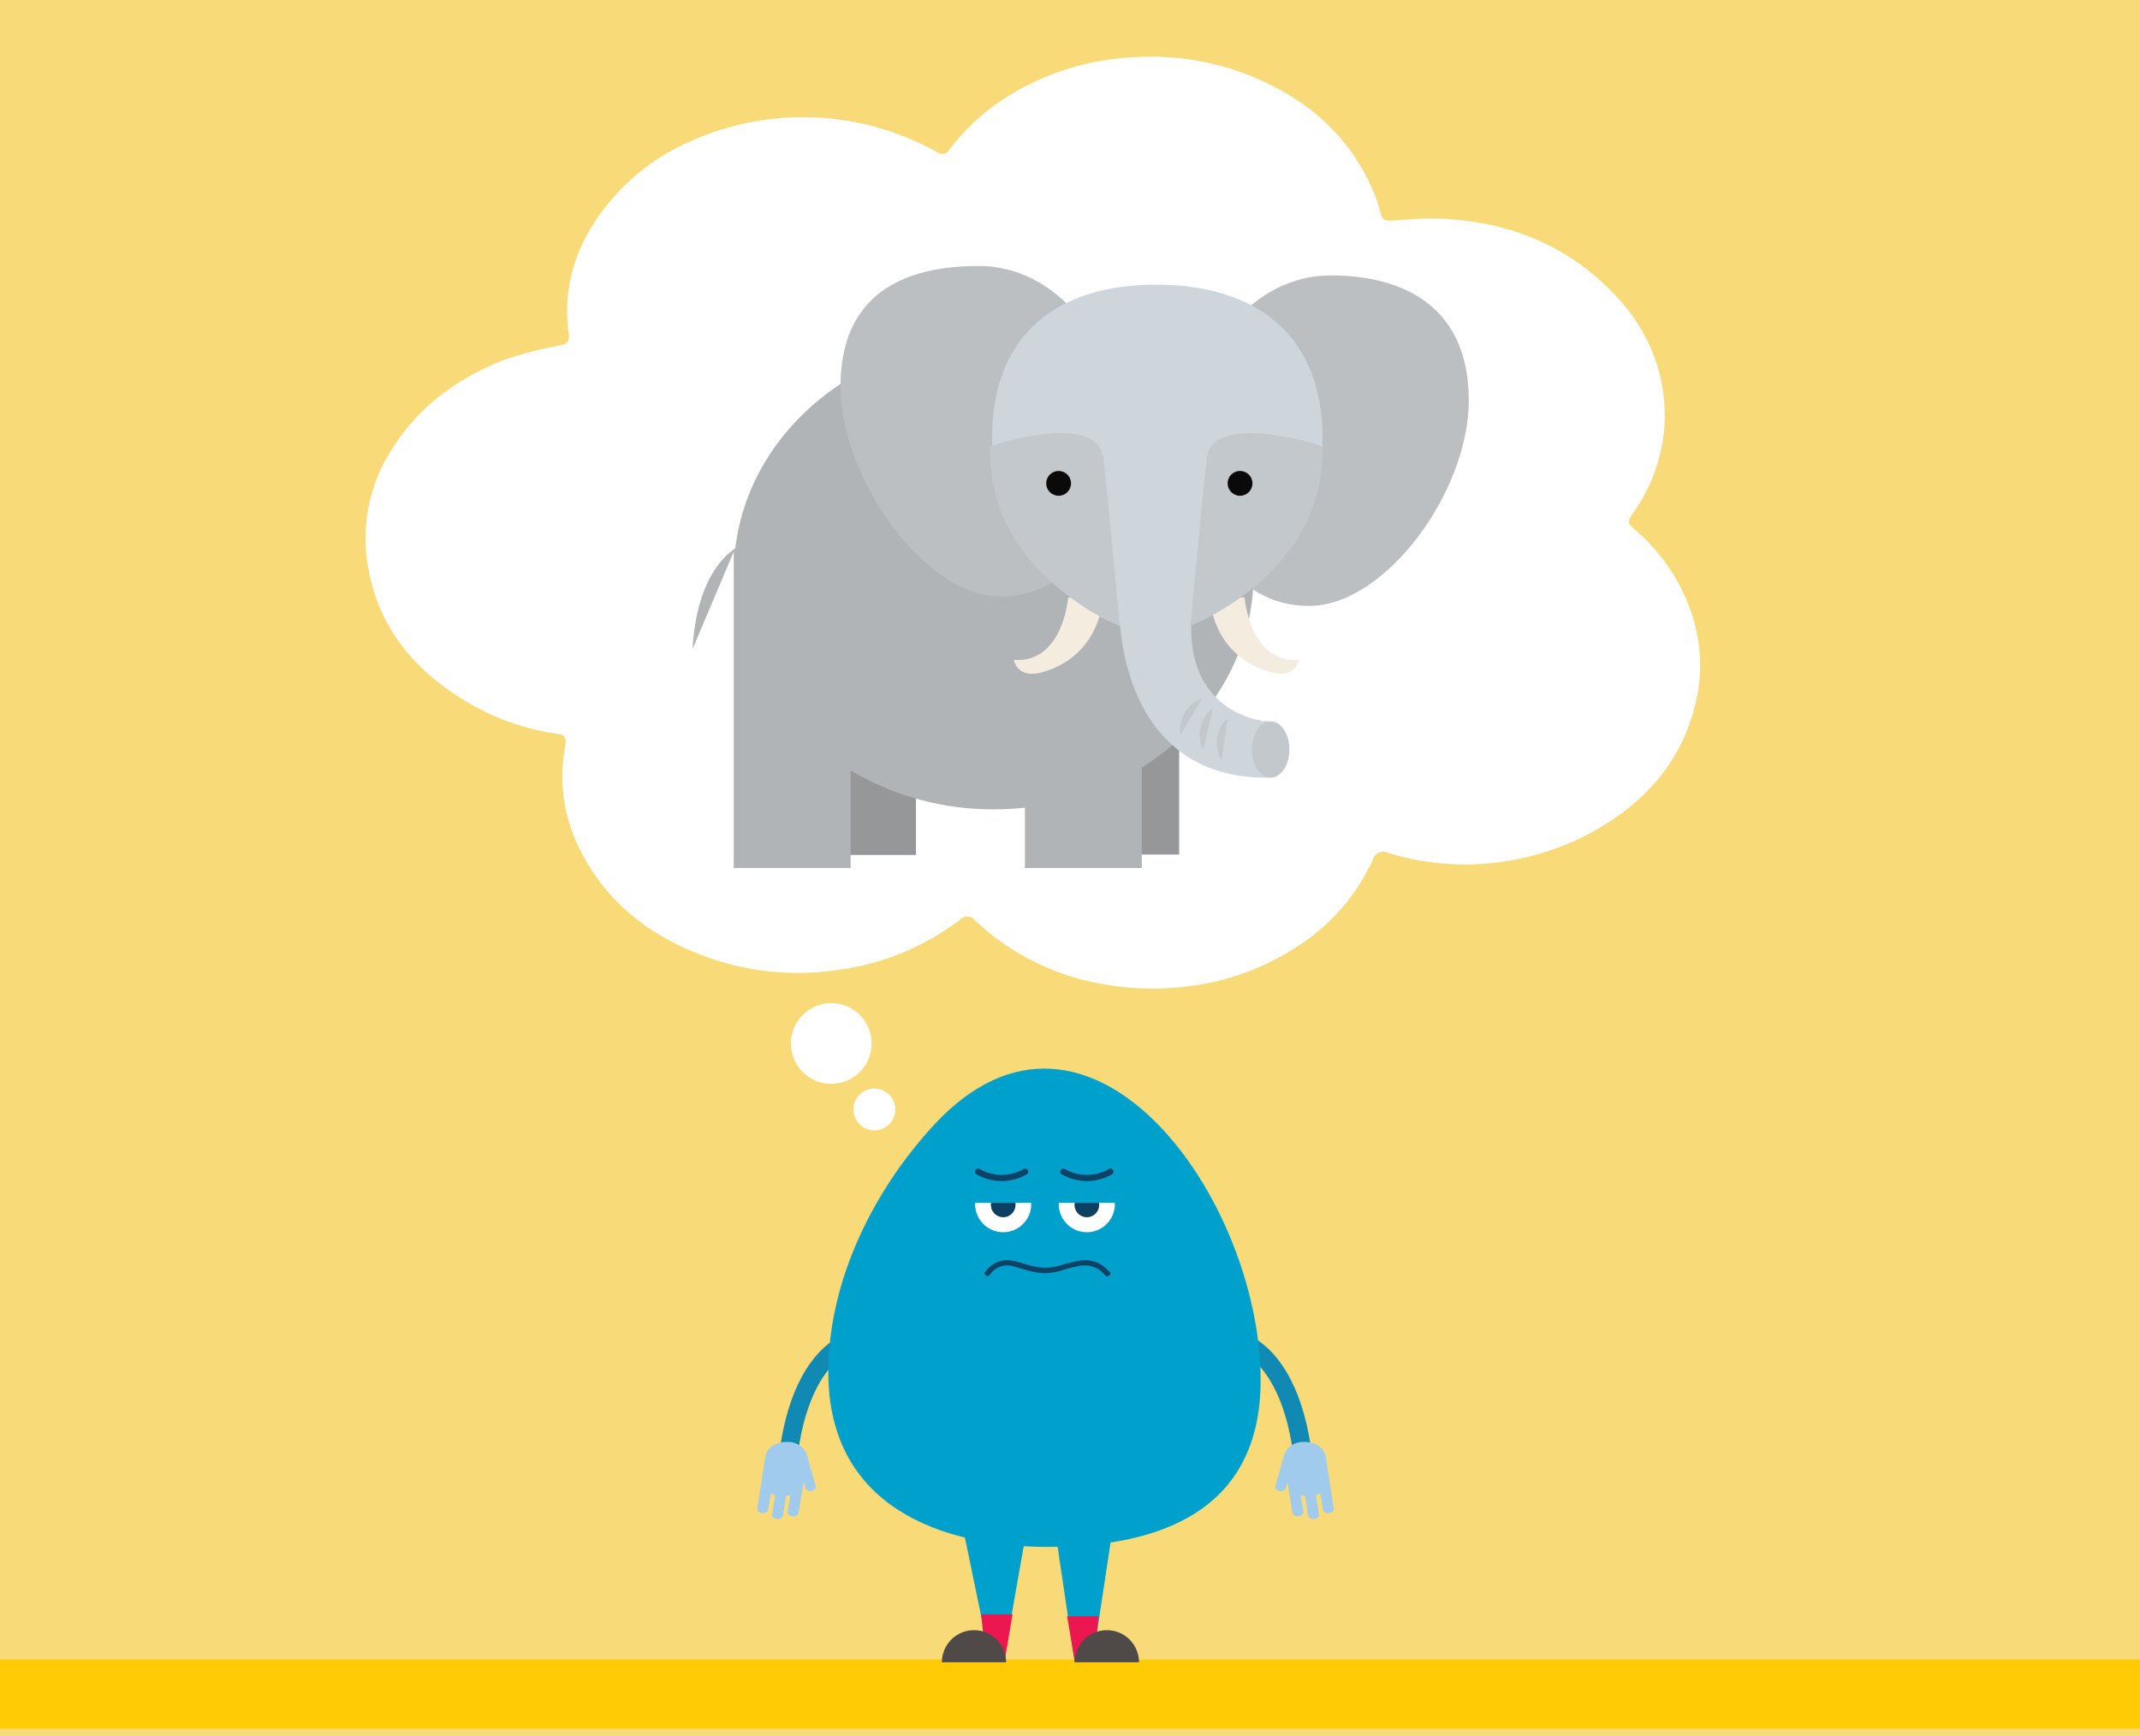 <svg id="Layer_1" data-name="Layer 1" xmlns="http://www.w3.org/2000/svg" viewBox="0 0 348 282.35"><rect x="0" y="0" width="348" height="282.35" fill="#333333" stroke="none"/><defs><style>.cls-1{fill:#f9da78;}.cls-2{fill:#ffcb05;}.cls-3{fill:#00a0cc;}.cls-4{fill:#ec1651;}.cls-5{fill:#4f4a47;}.cls-11,.cls-6{fill:none;stroke-linecap:round;stroke-miterlimit:10;}.cls-6{stroke:#108ab2;stroke-width:3px;}.cls-7{fill:#a1cbec;}.cls-8{fill:#fff;}.cls-9{fill:#0d3f60;}.cls-10{fill:#0b4366;}.cls-11{stroke:#0b4366;}.cls-12{fill:#959799;}.cls-13{fill:#b0b4b7;}.cls-14{fill:#f4eddf;}.cls-15{fill:#bcbfc1;}.cls-16{fill:#ced6dc;}.cls-17{fill:#c2c8cc;}.cls-18{fill:#0a0a0a;}</style></defs><polyline class="cls-1" points="0 282.35 0 0 348 0 348 282.35"/><polyline class="cls-2" points="0 281.1 0 269.85 348 269.85 348 281.1"/><polyline class="cls-3" points="177.75 269.67 181.12 247.37 171.37 247.37 174.77 270.31 177.37 268.67"/><polyline class="cls-3" points="160.73 268.49 156.49 248.01 167.07 248.01 163.27 269.67 159.63 268.49"/><polygon class="cls-4" points="159.56 262.52 164.66 262.52 163.41 269.85 160.31 269.85 159.56 262.52"/><polygon class="cls-4" points="173.53 262.82 178.63 262.82 177.87 270.14 174.77 270.14 173.53 262.82"/><path class="cls-5" d="M153.17,270.31a5.22,5.22,0,1,1,10.44,0"/><path class="cls-5" d="M174.78,270.31a5.22,5.22,0,1,1,10.44,0"/><path class="cls-6" d="M202.6,218.61s7.46,2.57,9.3,18.56"/><path class="cls-7" d="M208.84,236.49a3.2,3.2,0,0,1,2.93-2c1.87-.16,3.59.89,3.81,2.34l.56,3.56a.22.22,0,0,0,0,.08s0,0,0,0l.75,4.82c.06.38-.3.72-.79.76a.88.88,0,0,1-1-.61l-.41-2.62a4.89,4.89,0,0,1-.7.29l.49,3.14c.06.37-.29.72-.78.76a.89.89,0,0,1-1-.61l-.49-3.14a4.15,4.15,0,0,1-.7-.15l.43,2.7c.05.38-.3.72-.79.76a.88.88,0,0,1-1-.61l-.7-4.5a2.13,2.13,0,0,1-.13-.43l-.21.89a.9.9,0,0,1-1,.55h0c-.48-.07-.81-.43-.72-.81"/><path class="cls-6" d="M137.44,218.61s-7.47,2.57-9.3,18.56"/><path class="cls-7" d="M131.2,236.49a3.2,3.2,0,0,0-2.93-2c-1.87-.16-3.59.89-3.82,2.34l-.55,3.56a.22.22,0,0,1,0,.08s0,0,0,0l-.75,4.82c-.06.38.3.72.78.76a.89.89,0,0,0,1-.61l.41-2.62a4.89,4.89,0,0,0,.7.29l-.49,3.14c-.06.37.29.72.78.76a.89.89,0,0,0,1-.61l.49-3.14a3.84,3.84,0,0,0,.69-.15l-.42,2.7c-.06.38.3.72.79.76a.86.86,0,0,0,1-.61l.71-4.5a2.13,2.13,0,0,0,.13-.43l.21.89a.9.9,0,0,0,1,.55h0c.48-.07.81-.43.72-.81"/><path class="cls-3" d="M134.7,223.18c0-15.14,7.52-29.84,17.25-40.33,25.1-27,53.05,12,53.05,41.58,0,21.83-17.28,27.12-34.58,27.12S134.7,245,134.7,223.18Z"/><path class="cls-8" d="M238.17,140.58a43.51,43.51,0,0,1-12.46-1.89,1.73,1.73,0,0,0-2.46,1.09,32.94,32.94,0,0,1-12.88,14.51,41.14,41.14,0,0,1-17.19,6.1,45.39,45.39,0,0,1-13.27-.26,40.22,40.22,0,0,1-21.39-10.49,1.54,1.54,0,0,0-2.38-.09,41.91,41.91,0,0,1-20.6,8.27,43.58,43.58,0,0,1-20.89-2.3c-9.21-3.38-16.52-9.12-20.76-18.22a26.1,26.1,0,0,1-2-15.82c.27-1.56.07-2-1.58-2.2a39,39,0,0,1-13.93-4.87c-8.58-5-14.7-11.93-16.49-22a26.68,26.68,0,0,1,4.08-19.74c4.46-6.91,10.81-11.4,18.34-14.27a65.16,65.16,0,0,1,8.9-2.26c1.11-.25,1.43-.71,1.28-1.82C91.35,46.05,94,38.9,99.32,32.6a35.13,35.13,0,0,1,13-9.64,44.65,44.65,0,0,1,40,1.75,1.39,1.39,0,0,0,2.11-.46,35.05,35.05,0,0,1,9.26-8.46A42.39,42.39,0,0,1,184,9.33a43.85,43.85,0,0,1,19.35,3c9.23,3.75,16.29,9.81,20.15,19.21a19.31,19.31,0,0,1,1,3.13c.21,1,.72,1.25,1.67,1.2,2.67-.15,5.36-.4,8-.3,10.66.39,20.09,4,27.7,11.6,6.15,6.12,9.33,13.64,8.78,22.45a27.78,27.78,0,0,1-5,13.68c-1.07,1.62-1.08,1.7.34,2.94a30.69,30.69,0,0,1,8.62,12.21,26.5,26.5,0,0,1,.9,16.8c-2.62,9.64-9,16.12-17.65,20.62A43.83,43.83,0,0,1,238.17,140.58Z"/><path class="cls-8" d="M128.62,169.77a6.56,6.56,0,1,1,6.59,6.47A6.55,6.55,0,0,1,128.62,169.77Z"/><path class="cls-8" d="M142,183.81a3.4,3.4,0,0,1,0-6.79,3.4,3.4,0,1,1,0,6.79Z"/><path class="cls-8" d="M167.69,195.6a4.56,4.56,0,1,1-9.11,0"/><path class="cls-9" d="M165.11,195.59a2,2,0,1,1-3.94,0"/><path class="cls-8" d="M181.29,195.6a4.56,4.56,0,1,1-9.11,0"/><path class="cls-9" d="M178.71,195.59a2,2,0,1,1-3.94,0"/><path class="cls-10" d="M163.91,204.91a10.82,10.82,0,0,1,2.17.46c.74.22,1.48.44,2.23.6a8.11,8.11,0,0,0,4.12-.2,19.88,19.88,0,0,1,3.41-.8,4.88,4.88,0,0,1,3.77,1.08,11.23,11.23,0,0,1,.86.83c.13.13.26.29,0,.44s-.37.38-.64.15-.28-.28-.42-.42a4.19,4.19,0,0,0-3.9-1.18,16.63,16.63,0,0,0-2.76.69,8.77,8.77,0,0,1-5.22.13c-.87-.23-1.74-.49-2.61-.73a3.44,3.44,0,0,0-3.94,1.3c-.2.27-.35.34-.65.13s-.31-.33-.11-.58A4.53,4.53,0,0,1,163.91,204.91Z"/><path class="cls-11" d="M159.06,190.53a7.68,7.68,0,0,0,7.66,0"/><path class="cls-11" d="M172.91,190.53a7.68,7.68,0,0,0,7.66,0"/><rect class="cls-12" x="136.38" y="119.24" width="12.57" height="19.79"/><rect class="cls-12" x="179.18" y="119.17" width="12.57" height="19.79"/><path class="cls-13" d="M203.86,93.36c0-21.13-18.94-38.25-42.3-38.25-21.83,0-39.79,15-42,34.15h-.24v51.89h19V125.28a45.3,45.3,0,0,0,23.3,6.33,49.47,49.47,0,0,0,5.05-.27v9.81h19V124.83C196.63,117.93,203.86,106.41,203.86,93.36Z"/><path class="cls-14" d="M202.39,97.18s.83,10.7,8.83,10.13c0,0-.48,3-4.29,2.08s-9.41-4.1-10.26-12.4Z"/><path class="cls-14" d="M173.7,97.18s-.83,10.7-8.83,10.13c0,0,.48,3,4.3,2.08s9.4-4.1,10.25-12.4Z"/><path class="cls-15" d="M181.68,70.12c0,14.84-6.61,26.88-19,26.88s-26-19.33-26-34.18,10.07-19.57,22.49-19.57S181.68,55.28,181.68,70.12Z"/><path class="cls-15" d="M193.87,71.66c0,14.84,6.61,26.87,19,26.87S238.85,80,238.85,65.13s-10.07-20.34-22.49-20.34S193.87,56.82,193.87,71.66Z"/><path class="cls-16" d="M215.07,71.29c0,17.39-16.73,31.5-27.06,31.5-11.59,0-26.68-14.11-26.68-31.5s11.1-25,26.68-25S215.07,53.89,215.07,71.29Z"/><path class="cls-16" d="M205.12,117.3l0-.13s-12.33-1.37-11.36-16.58l-11.67-.38s-.07,26.26,23.87,26.26c2.22,0,3.83-3,3.25-5.48S207.24,116.9,205.12,117.3Z"/><path class="cls-17" d="M161,72.56s17.55-5.93,18.44,2,2.64,27.16,2.64,27.16S160.39,93.45,161,72.56Z"/><path class="cls-17" d="M215.05,72.56s-17.94-5.93-18.82,2-2.65,27.16-2.65,27.16S215.64,93.45,215.05,72.56Z"/><circle class="cls-18" cx="172.15" cy="78.6" r="2.02"/><circle class="cls-18" cx="201.65" cy="78.6" r="2.02"/><ellipse class="cls-17" cx="206.63" cy="121.88" rx="3.05" ry="4.58"/><path class="cls-17" d="M199.64,116.81a5.36,5.36,0,0,0-1,6.79"/><path class="cls-17" d="M197.23,115.18a5.34,5.34,0,0,0-1.57,6.68"/><path class="cls-17" d="M195.47,113.58a5.35,5.35,0,0,0-3.49,5.91"/><path class="cls-13" d="M119.51,89.26s-6.16,3.17-6.89,16.27"/></svg>